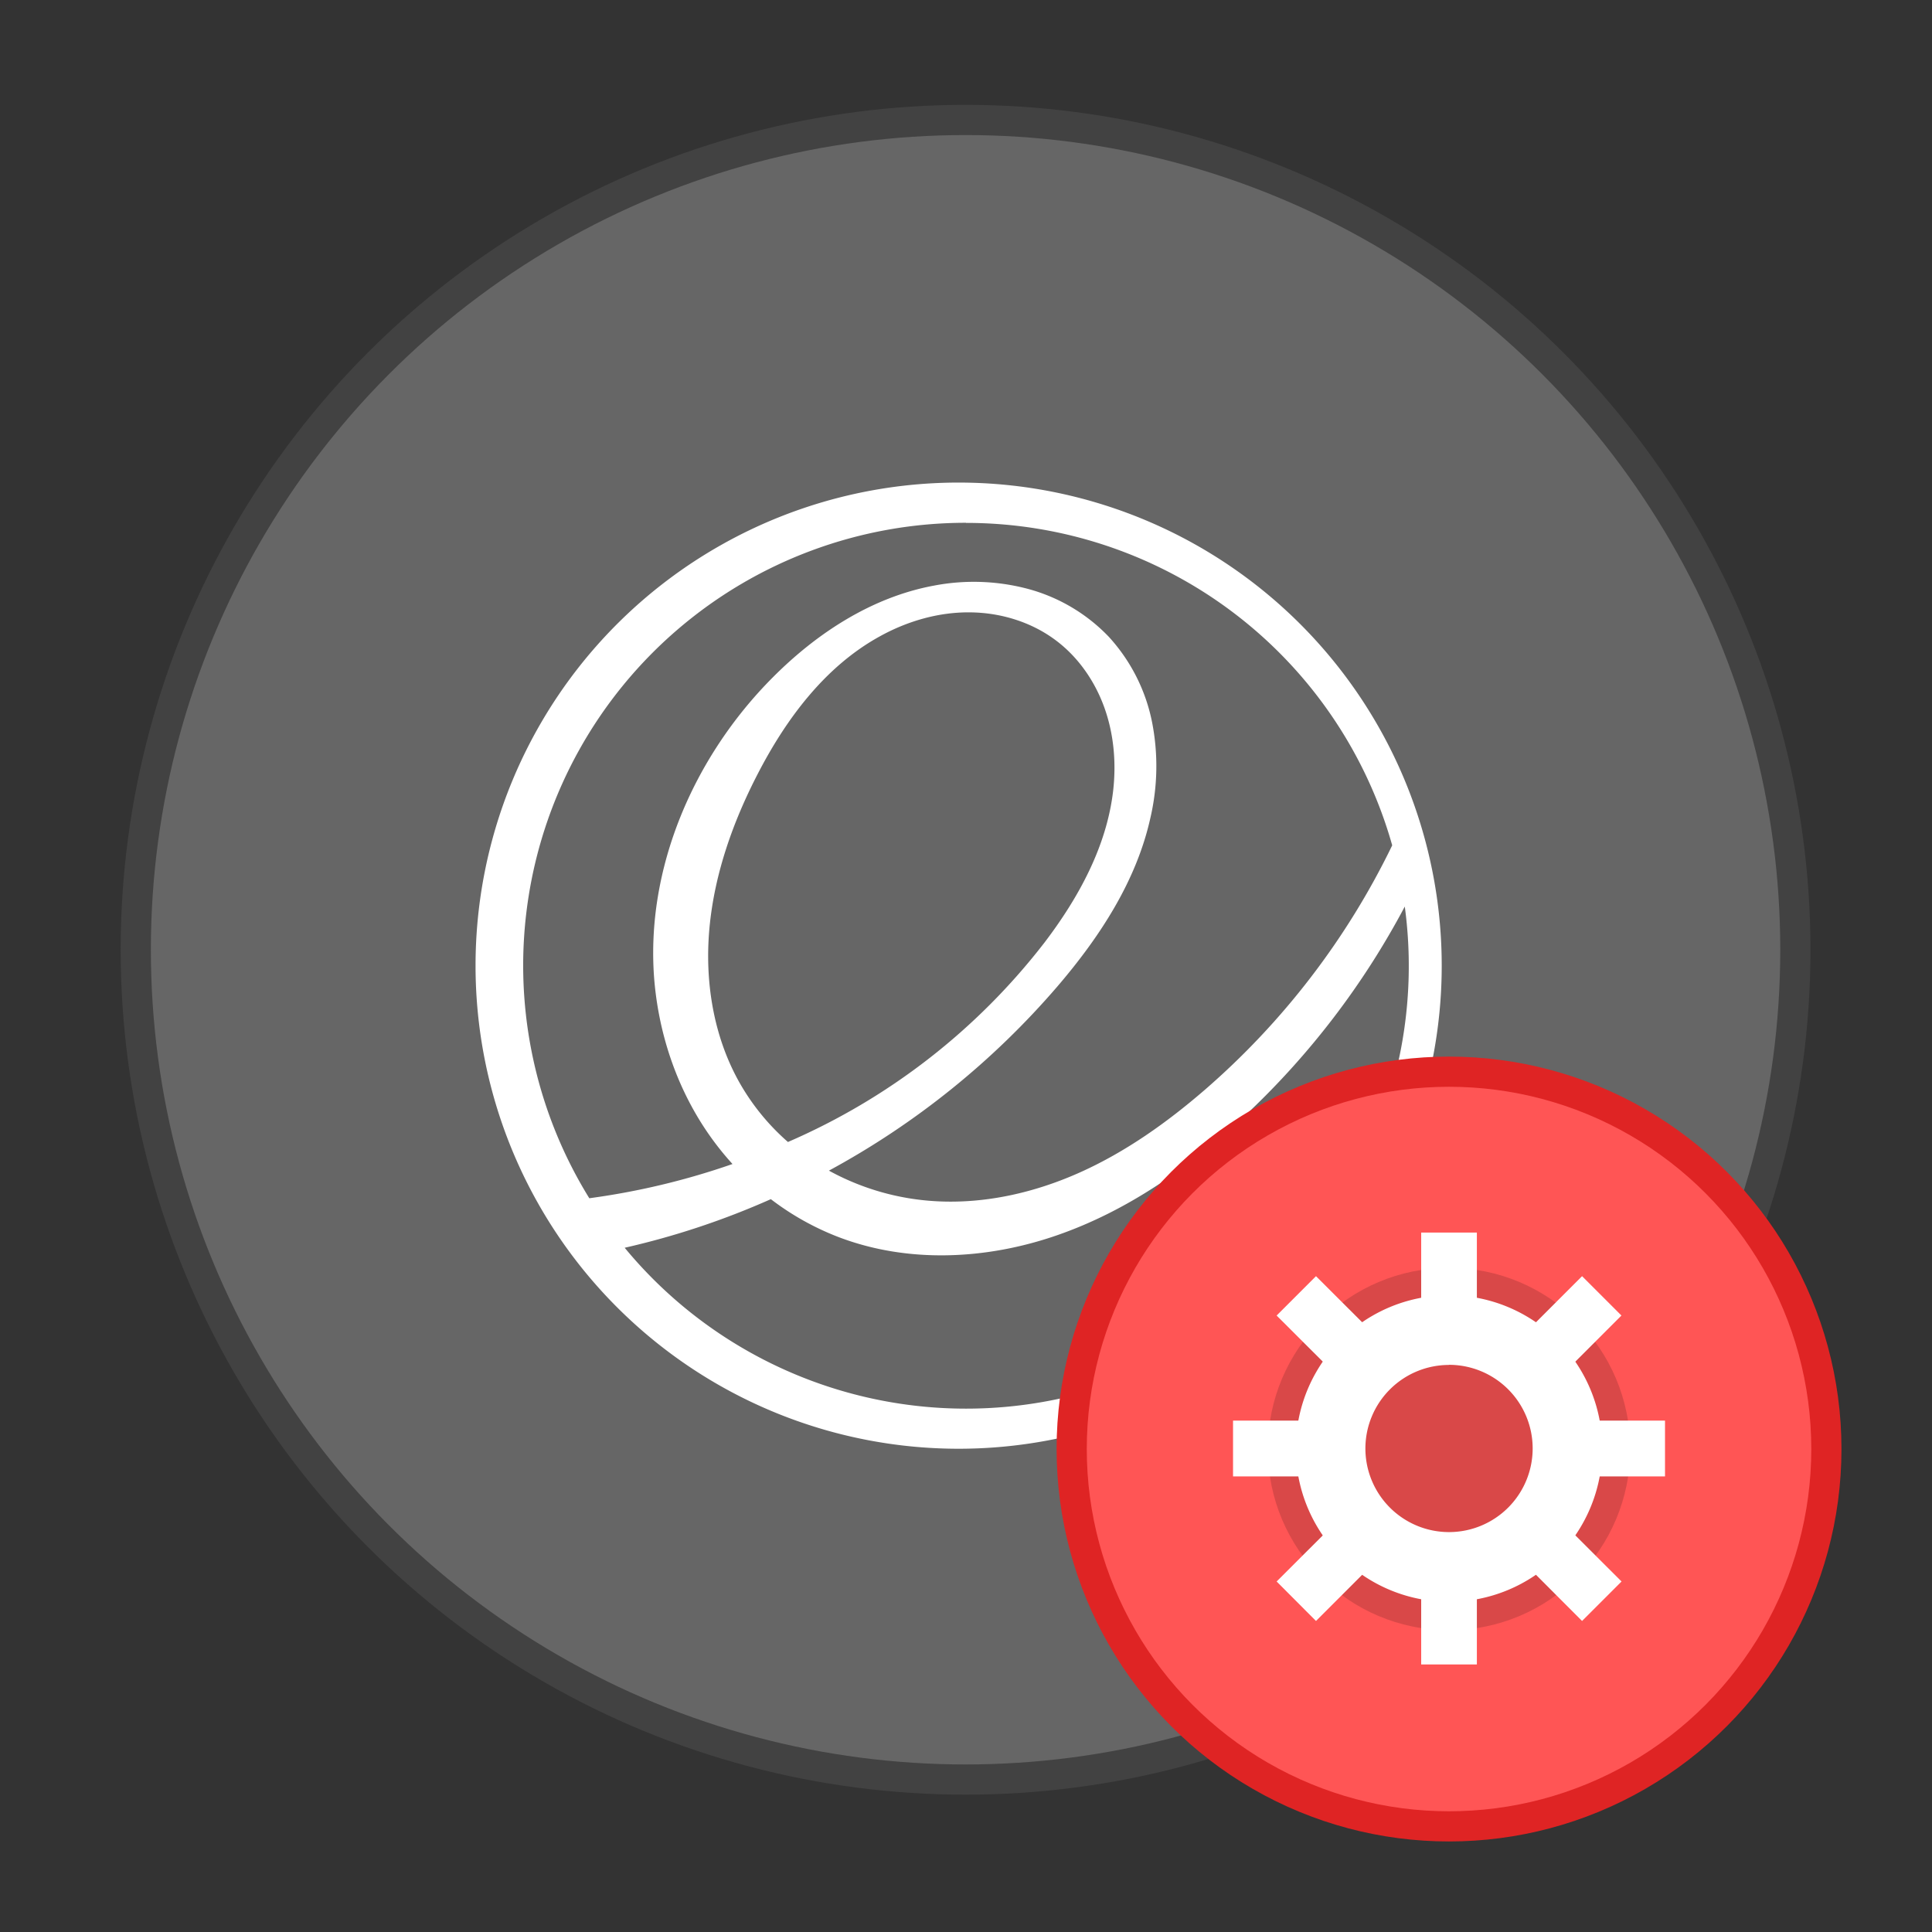 <svg xmlns="http://www.w3.org/2000/svg" width="64" height="64" viewBox="0 0 16.933 16.933"><rect x="0" y="0" width="16.933" height="16.933" fill="#333333" stroke="none"/><circle cx="8.467" cy="288.53" r="6.879" fill="#666" stroke="#424242" stroke-width=".51" style="paint-order:stroke markers fill" transform="translate(-.326 -291.17)scale(1.038)"/><circle cx="8.467" cy="288.53" r="6.879" fill="#666" style="paint-order:stroke markers fill" transform="translate(-.326 -291.17)scale(1.038)"/><path fill="#fff" d="M8.467 4.23a4.234 4.234 0 1 0 0 8.467 4.234 4.234 0 0 0 0-8.467m0 .353a3.88 3.88 0 0 1 3.735 2.826 6.7 6.7 0 0 1-1.645 2.145c-.33.285-.689.54-1.086.719s-.835.28-1.27.255a2.2 2.2 0 0 1-.936-.268 7.1 7.1 0 0 0 2.004-1.616c.368-.43.69-.92.813-1.473a2 2 0 0 0 .015-.843 1.56 1.56 0 0 0-.38-.748 1.53 1.53 0 0 0-.705-.418 1.85 1.85 0 0 0-.823-.03c-.545.1-1.03.416-1.42.809-.688.692-1.113 1.67-1.035 2.642.04.486.202.964.482 1.364q.093.133.204.255a6.4 6.4 0 0 1-1.255.3 3.88 3.88 0 0 1 3.302-5.92zm.024.784c.273 0 .548.083.765.247.197.148.342.36.424.59.083.232.104.484.076.728-.057.488-.303.936-.6 1.327a5.7 5.7 0 0 1-2.25 1.75 2 2 0 0 1-.425-.521c-.231-.41-.307-.897-.262-1.365s.205-.92.421-1.338c.25-.485.592-.944 1.07-1.207.238-.132.509-.212.781-.211m3.821 2.577a3.88 3.88 0 0 1-6.837 2.992c.44-.1.87-.243 1.281-.426.18.138.38.25.59.331.61.234 1.3.2 1.917-.014.616-.213 1.163-.596 1.64-1.041a7 7 0 0 0 1.41-1.842z"/><g paint-order="stroke markers fill" transform="translate(.982 -279.17)"><circle cx="11.718" cy="291.87" r="3.175" fill="#f55" stroke="#df2424" stroke-width=".529"/><circle cx="11.718" cy="291.87" r="3.175" fill="#f55"/><circle cx="11.718" cy="291.87" r="1.588" opacity=".15"/><g fill="#fff"><path d="M11.718 290.522a1.343 1.343 0 0 0-1.343 1.344 1.343 1.343 0 0 0 1.343 1.343 1.343 1.343 0 0 0 1.343-1.343 1.343 1.343 0 0 0-1.343-1.344m0 .61a.733.733 0 0 1 .733.734.733.733 0 0 1-.733.732.733.733 0 0 1-.733-.732.733.733 0 0 1 .733-.733z"/><path d="M11.474 289.973h.488v.854h-.488zm0 2.93h.488v.855h-.488zm2.137-1.282v.489h-.855v-.489zm-2.931 0v.489h-.855v-.489zm2.55 1.41-.346.346-.604-.605.345-.345zm-2.073-2.072-.345.345-.605-.604.345-.345zm-.605 2.418-.345-.346.605-.604.345.345zm2.073-2.073-.345-.345.604-.604.345.345z"/></g></g></svg>